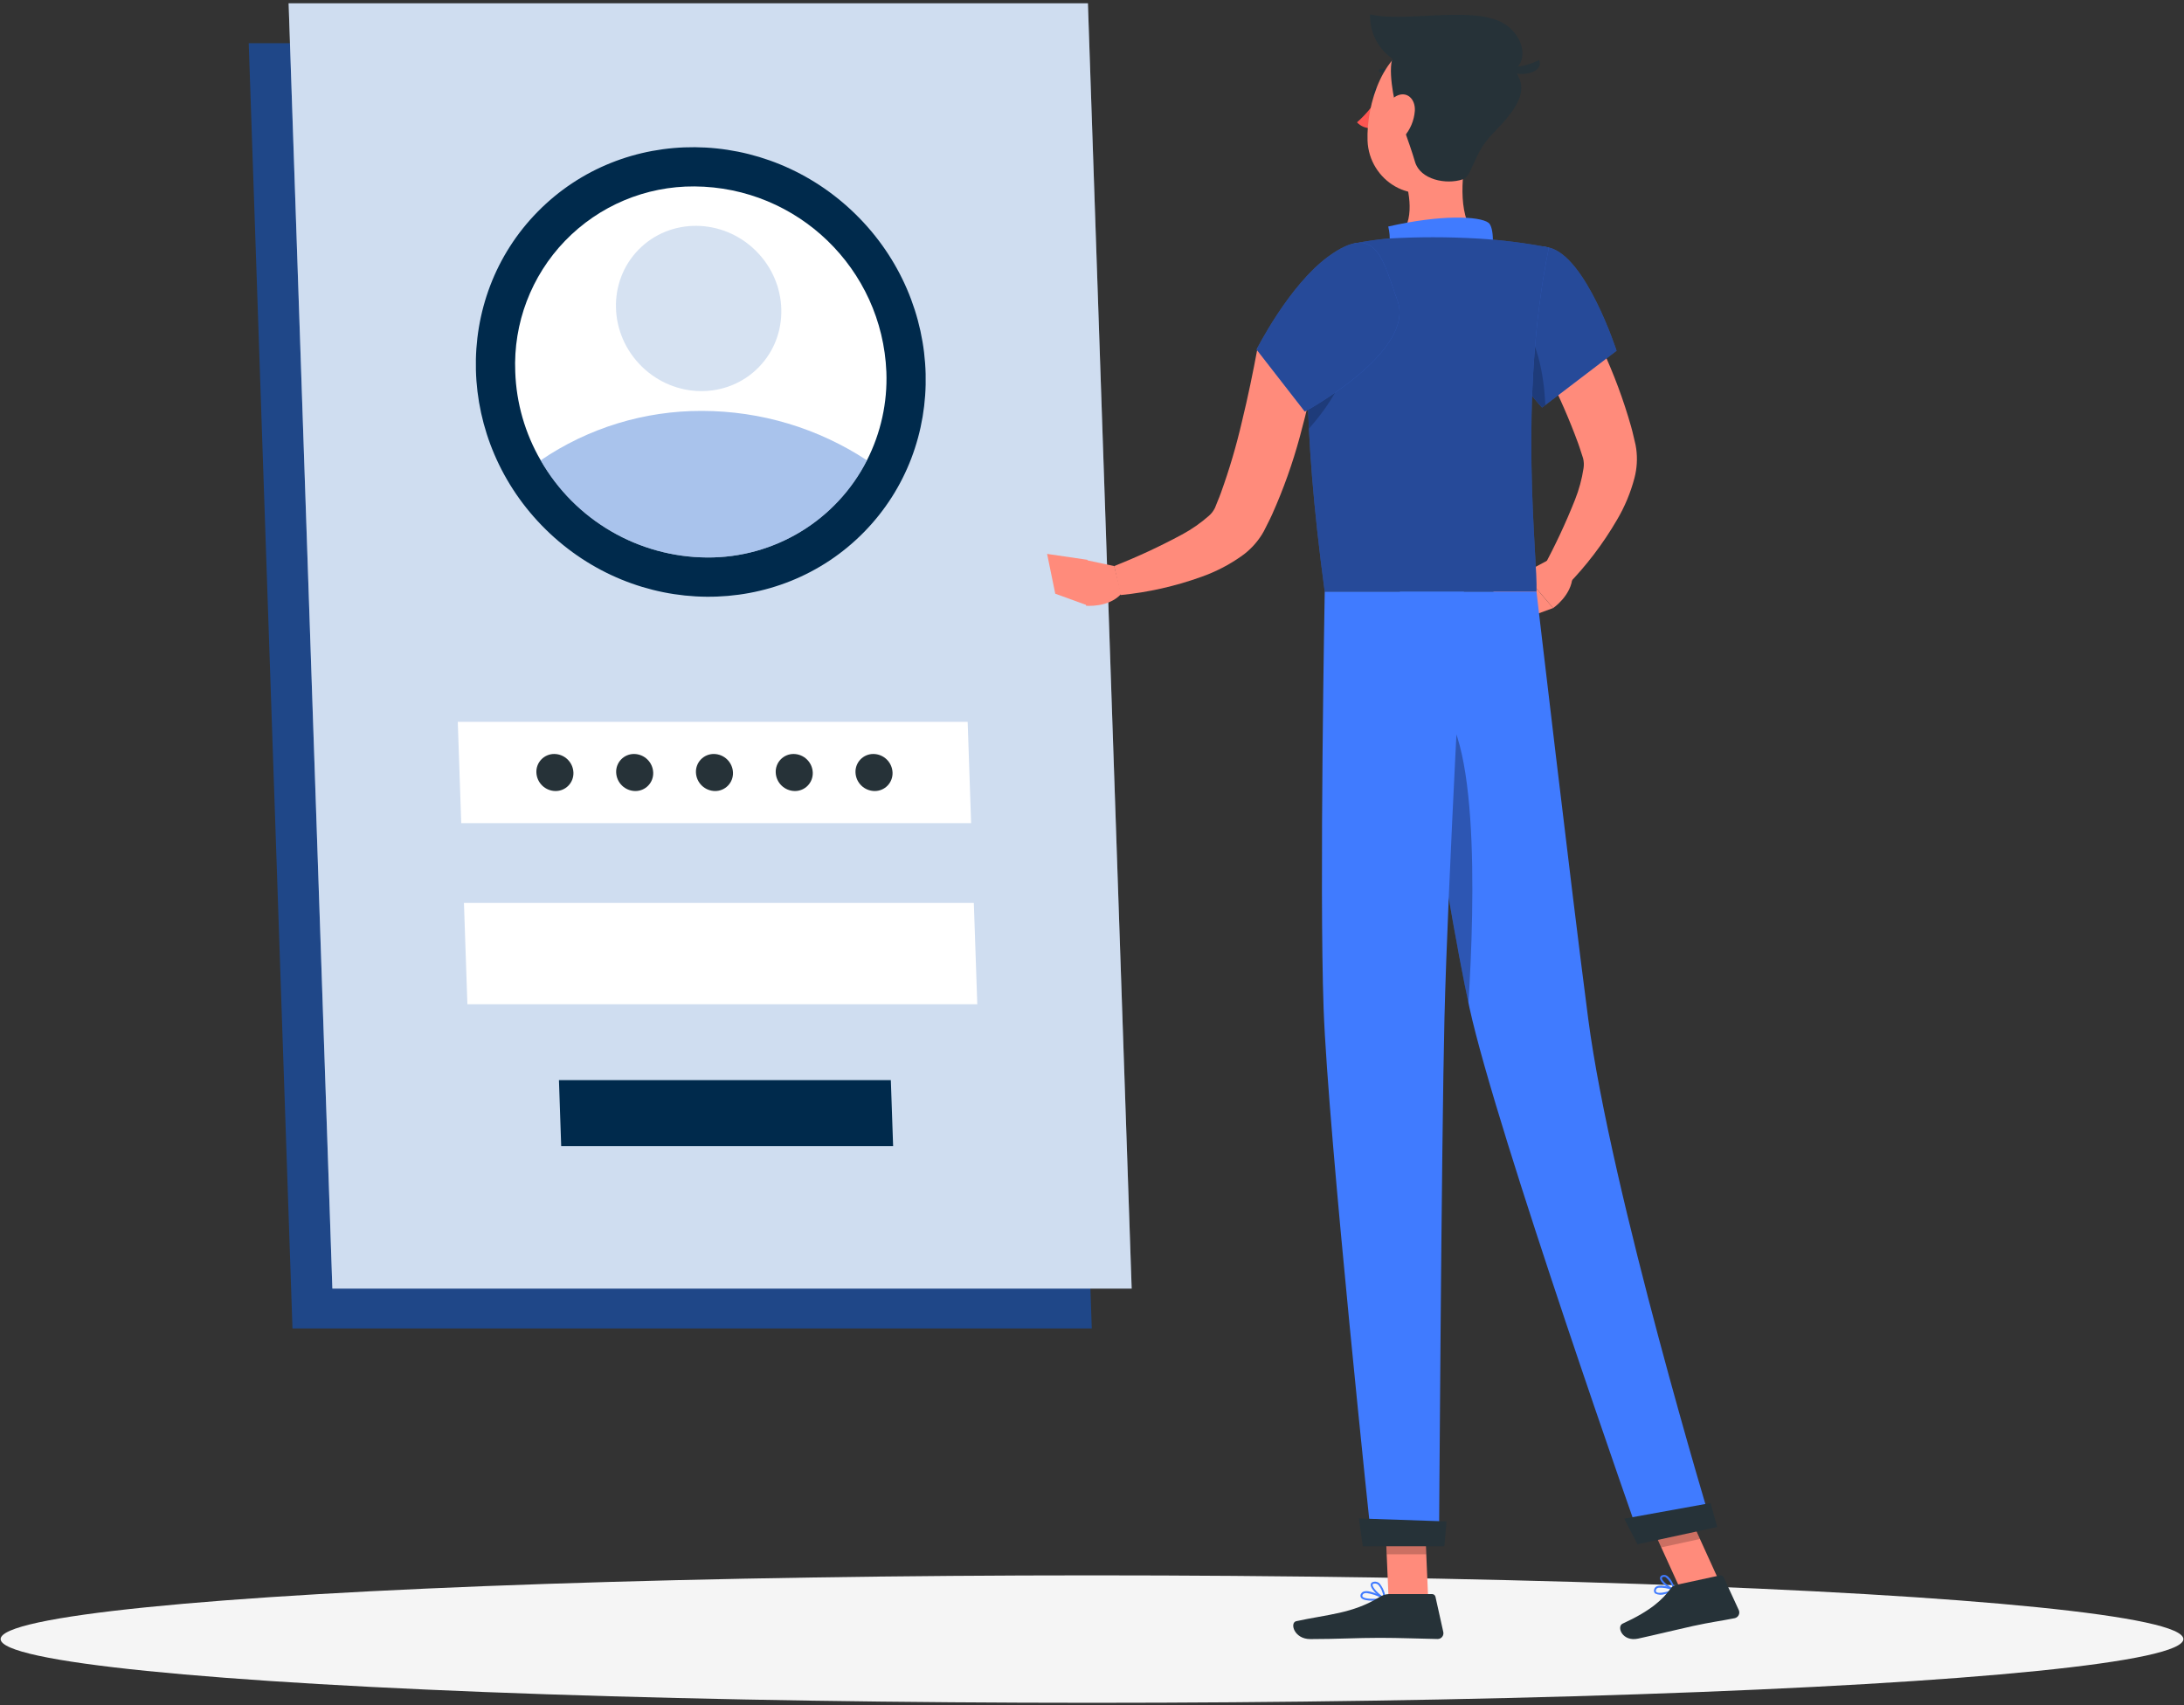 <?xml version="1.0" encoding="UTF-8"?>
<svg width="388px" height="303px" viewBox="0 0 388 303" version="1.1" xmlns="http://www.w3.org/2000/svg" xmlns:xlink="http://www.w3.org/1999/xlink">
    <rect x="0" y="0" width="388" height="303" fill="#333333" stroke="none"/>
    <!-- Generator: Sketch 60.1 (88133) - https://sketch.com -->
    <title>forgotpass</title>
    <desc>Created with Sketch.</desc>
    <g id="Page-1" stroke="none" strokeWidth="1" fill="none" fillRule="evenodd">
        <g id="desktopChangePassword" transform="translate(-167, -200)" fillRule="nonzero">
            <g id="forgotpass" transform="translate(111, 129)">
                <g id="Artboard_1">
                    <g id="Shadow" transform="translate(56, 350)" fill="#F5F5F5">
                        <ellipse id="_Path_" cx="194" cy="12.238" rx="193.889" ry="11.323"></ellipse>
                    </g>
                    <g id="Login" transform="translate(100, 71)">
                        <g id="Group_14">
                            <polygon id="Path_22" fill="#1F4788" points="149.96 236.048 7.96 236.048 0.187 7.681 142.187 7.681"></polygon>
                            <g id="Group_12" transform="translate(7, 0)">
                                <polygon id="Path_23" fill="#BBCFEA" points="150.047 228.961 8.047 228.961 0.274 0.594 142.274 0.594"></polygon>
                                <polygon id="Path_24" fill="#FFFFFF" opacity="0.3" points="150.047 228.961 8.047 228.961 0.274 0.594 142.274 0.594"></polygon>
                            </g>
                            <g id="Group_13" transform="translate(24, 9)">
                                <ellipse id="Ellipse_1" fill="#002A4C" transform="translate(56.497, 57.094) rotate(-45.486) translate(-56.497, -57.094) " cx="56.497" cy="57.094" rx="39.264" ry="40.624"></ellipse>
                                <path d="M89.469,57.089 C89.674,62.531 88.486,67.934 86.019,72.789 C80.588,83.457 69.595,90.14 57.625,90.052 C45.395,89.983 34.128,83.405 28.055,72.789 C25.279,68.007 23.727,62.614 23.537,57.089 C23.175,48.435 26.376,40.011 32.394,33.781 C38.412,27.552 46.72,24.061 55.381,24.123 C73.722,24.25 88.728,38.763 89.469,57.089 Z" id="Path_25" fill="#FFFFFF"></path>
                                <path d="M86.019,72.792 C80.588,83.46 69.595,90.143 57.625,90.055 C45.395,89.986 34.128,83.408 28.055,72.792 C36.508,67.03 46.509,63.969 56.739,64.011 C67.146,64.024 77.323,67.076 86.019,72.792 L86.019,72.792 Z" id="Path_26" fill="#709BDF" opacity="0.6"></path>
                                <ellipse id="Ellipse_2" fill="#BBCFEA" opacity="0.6" transform="translate(56.117, 45.81) rotate(-45.486) translate(-56.117, -45.81) " cx="56.117" cy="45.81" rx="14.435" ry="14.935"></ellipse>
                            </g>
                            <polygon id="Path_27" fill="#FFFFFF" points="128.524 146.261 37.94 146.261 37.327 128.261 127.912 128.261"></polygon>
                            <polygon id="Path_28" fill="#FFFFFF" points="129.62 178.434 39.035 178.434 38.422 160.434 129.007 160.434"></polygon>
                            <polygon id="Path_31" fill="#002A4C" points="114.667 203.639 55.7 203.639 55.3 191.922 114.263 191.922"></polygon>
                            <path d="M86.218,137.261 C86.254,138.125 85.934,138.966 85.333,139.588 C84.732,140.21 83.903,140.559 83.038,140.553 C81.208,140.537 79.713,139.089 79.638,137.261 C79.602,136.397 79.922,135.555 80.523,134.933 C81.124,134.311 81.954,133.963 82.819,133.969 C84.649,133.985 86.144,135.433 86.218,137.261 L86.218,137.261 Z" id="Path_32" fill="#263238"></path>
                            <path d="M72.045,137.261 C72.081,138.125 71.761,138.966 71.16,139.588 C70.559,140.21 69.73,140.559 68.865,140.553 C67.035,140.538 65.539,139.089 65.465,137.261 C65.429,136.397 65.749,135.556 66.35,134.934 C66.951,134.312 67.78,133.963 68.645,133.969 C70.475,133.984 71.971,135.433 72.045,137.261 Z" id="Path_33" fill="#263238"></path>
                            <path d="M57.872,137.261 C57.908,138.125 57.588,138.967 56.987,139.589 C56.386,140.211 55.556,140.559 54.691,140.553 C52.861,140.538 51.365,139.089 51.291,137.261 C51.255,136.397 51.575,135.556 52.176,134.934 C52.777,134.312 53.606,133.963 54.471,133.969 C56.301,133.984 57.798,135.432 57.872,137.261 L57.872,137.261 Z" id="Path_34" fill="#263238"></path>
                            <path d="M100.391,137.261 C100.427,138.125 100.107,138.966 99.506,139.588 C98.905,140.21 98.076,140.559 97.211,140.553 C95.381,140.538 93.885,139.089 93.811,137.261 C93.775,136.397 94.095,135.556 94.696,134.934 C95.297,134.312 96.126,133.963 96.991,133.969 C98.821,133.984 100.317,135.433 100.391,137.261 L100.391,137.261 Z" id="Path_35" fill="#263238"></path>
                            <path d="M114.565,137.261 C114.601,138.125 114.281,138.967 113.68,139.589 C113.079,140.211 112.249,140.559 111.384,140.553 C109.554,140.538 108.058,139.089 107.984,137.261 C107.948,136.397 108.268,135.556 108.869,134.934 C109.47,134.312 110.299,133.963 111.164,133.969 C112.994,133.984 114.49,135.432 114.565,137.261 L114.565,137.261 Z" id="Path_36" fill="#263238"></path>
                        </g>
                    </g>
                    <g id="Character" transform="translate(239, 73)">
                        <g id="Group_19">
                            <path d="M94.91,47.28 C96.244,49.415 97.346,51.465 98.489,53.592 C99.628,55.698 100.659,57.864 101.669,60.048 C103.728,64.484 105.433,69.075 106.769,73.779 C106.947,74.372 107.083,74.999 107.231,75.614 L107.45,76.54 L107.559,77.002 L107.688,77.765 C107.919,79.486 107.813,81.235 107.376,82.915 C106.69,85.533 105.643,88.043 104.265,90.372 C101.796,94.615 98.811,98.535 95.379,102.045 L91.168,98.857 C93.282,94.96 95.163,90.94 96.8,86.82 C97.523,85.008 98.035,83.118 98.326,81.188 C98.417,80.599 98.389,79.999 98.244,79.421 L97.844,78.199 C97.68,77.699 97.535,77.199 97.336,76.692 C95.822,72.563 94.062,68.528 92.067,64.608 C90.1,60.627 87.92,56.574 85.774,52.791 L94.91,47.28 Z" id="Path_37" fill="#FF8B7B"></path>
                            <path d="M92.236,97.425 L87.644,99.863 L92.923,106.043 C92.923,106.043 96.218,103.814 96.366,100.41 L92.236,97.425 Z" id="Path_38" fill="#FF8B7B"></path>
                            <polygon id="Path_39" fill="#FF8B7B" points="81.466 103.673 87.122 108.161 92.922 106.043 87.644 99.863"></polygon>
                            <path d="M32.91,56.28 C34.244,58.415 35.346,60.465 36.489,62.592 C37.628,64.698 38.659,66.864 39.669,69.048 C41.728,73.484 43.433,78.075 44.769,82.779 C44.947,83.372 45.083,83.999 45.231,84.614 L45.45,85.54 L45.559,86.002 L45.688,86.765 C45.919,88.486 45.813,90.235 45.376,91.915 C44.69,94.533 43.643,97.043 42.265,99.372 C39.796,103.615 36.811,107.535 33.379,111.045 L29.168,107.857 C31.282,103.96 33.163,99.94 34.8,95.82 C35.523,94.008 36.035,92.118 36.326,90.188 C36.417,89.599 36.389,88.999 36.244,88.421 L35.844,87.199 C35.68,86.699 35.535,86.199 35.336,85.692 C33.822,81.563 32.062,77.528 30.067,73.608 C28.1,69.627 25.92,65.574 23.774,61.791 L32.91,56.28 Z" id="Path_37-Copy" fill="#FF8B7B" transform="translate(34.791, 83.662) rotate(40) translate(-34.791, -83.662) "></path>
                            <path d="M12.236,97.425 L7.644,99.863 L12.923,106.043 C12.923,106.043 16.218,103.814 16.366,100.41 L12.236,97.425 Z" id="Path_38-Copy" fill="#FF8B7B" transform="translate(12.005, 101.734) rotate(40) translate(-12.005, -101.734) "></path>
                            <polygon id="Path_39-Copy" fill="#FF8B7B" transform="translate(7.194, 100.36) rotate(40) translate(-7.194, -100.36) " points="1.466 100.021 7.122 104.509 12.922 102.391 7.644 96.211"></polygon>
                            <path d="M62.151,14.565 C62.038,15.121 61.651,15.511 61.288,15.437 C60.925,15.363 60.722,14.853 60.835,14.297 C60.948,13.741 61.335,13.35 61.698,13.424 C62.061,13.498 62.264,14.009 62.151,14.565 Z" id="Path_40" fill="#263238"></path>
                            <path d="M61.7,15.522 C60.691,17.086 59.472,18.505 58.077,19.737 C58.734,20.443 59.669,20.823 60.632,20.775 L61.7,15.522 Z" id="Path_41" fill="#FF5652"></path>
                            <path d="M64.814,11.891 C64.898,11.891 64.979,11.859 65.04,11.802 C65.105,11.742 65.144,11.659 65.147,11.571 C65.151,11.483 65.119,11.397 65.059,11.332 C64.349,10.527 63.292,10.117 62.224,10.232 C62.043,10.262 61.92,10.434 61.951,10.616 C61.981,10.797 62.153,10.919 62.334,10.889 L62.334,10.889 C63.18,10.812 64.012,11.147 64.569,11.789 C64.633,11.855 64.722,11.892 64.814,11.891 Z" id="Path_45" fill="#263238"></path>
                            <path d="M77.591,24.683 C76.582,29.829 75.973,36.958 79.573,40.392 C79.573,40.392 78.166,45.612 68.605,45.612 C58.091,45.612 63.547,41.031 63.547,41.031 C67.917,39.674 67.879,34.696 66.88,30.698 L77.591,24.683 Z" id="Path_46" fill="#FF8B7B"></path>
                            <path d="M81.542,43.833 C82.478,42.507 82.442,38.318 81.442,37.579 C79.828,36.385 72.925,36.111 63.626,38.25 C64.626,42.308 62.483,44.435 62.483,44.435 L81.542,43.833 Z" id="Path_47" fill="#407BFF"></path>
                            <path d="M112.8,281.237 C112.227,281.44 111.596,281.404 111.049,281.137 C110.835,280.94 110.771,280.629 110.888,280.363 C110.952,280.144 111.109,279.965 111.317,279.873 C112.267,279.42 114.449,280.309 114.542,280.347 C114.601,280.373 114.64,280.431 114.642,280.496 C114.644,280.562 114.607,280.623 114.548,280.651 C113.987,280.907 113.401,281.103 112.8,281.237 L112.8,281.237 Z M111.656,280.113 C111.587,280.127 111.52,280.149 111.456,280.178 C111.334,280.23 111.241,280.334 111.203,280.462 C111.114,280.762 111.225,280.856 111.262,280.887 C111.64,281.209 113.044,280.912 114.034,280.516 C113.279,280.206 112.465,280.069 111.651,280.113 L111.656,280.113 Z" id="Path_48" fill="#407BFF"></path>
                            <path d="M114.508,280.668 C114.481,280.675 114.454,280.675 114.427,280.668 C113.627,280.436 111.927,279.227 111.909,278.43 C111.905,278.172 112.084,277.947 112.336,277.891 C112.579,277.805 112.848,277.826 113.074,277.95 C114.014,278.43 114.608,280.378 114.633,280.46 C114.65,280.519 114.635,280.582 114.592,280.626 C114.568,280.647 114.539,280.662 114.508,280.668 Z M112.518,278.182 C112.493,278.187 112.469,278.194 112.445,278.202 C112.239,278.274 112.245,278.375 112.245,278.418 C112.257,278.89 113.379,279.838 114.203,280.218 C113.984,279.446 113.539,278.756 112.925,278.239 C112.8,278.172 112.656,278.152 112.518,278.182 L112.518,278.182 Z" id="Path_49" fill="#407BFF"></path>
                            <path d="M60.864,282.417 C59.964,282.417 59.09,282.293 58.798,281.887 C58.648,281.666 58.653,281.374 58.812,281.159 C58.927,280.962 59.118,280.822 59.34,280.77 C60.51,280.451 62.968,281.852 63.073,281.912 C63.133,281.947 63.165,282.015 63.154,282.084 C63.142,282.152 63.09,282.206 63.022,282.22 C62.31,282.349 61.588,282.414 60.864,282.417 Z M59.749,281.053 C59.64,281.052 59.532,281.064 59.427,281.091 C59.291,281.12 59.172,281.204 59.101,281.324 C58.983,281.531 59.026,281.634 59.068,281.693 C59.396,282.147 61.173,282.158 62.481,281.973 C61.638,281.493 60.71,281.181 59.749,281.053 L59.749,281.053 Z" id="Path_50" fill="#407BFF"></path>
                            <path d="M62.989,282.223 C62.966,282.223 62.942,282.218 62.921,282.208 C62.072,281.827 60.39,280.308 60.521,279.508 C60.551,279.321 60.684,279.089 61.141,279.042 C61.475,279.005 61.81,279.109 62.065,279.328 C62.704,280.094 63.086,281.042 63.157,282.038 C63.163,282.097 63.137,282.154 63.089,282.189 C63.06,282.211 63.025,282.222 62.989,282.223 L62.989,282.223 Z M61.273,279.371 C61.24,279.371 61.206,279.373 61.173,279.377 C60.873,279.407 60.854,279.525 60.848,279.564 C60.771,280.041 61.914,281.237 62.78,281.757 C62.701,280.956 62.377,280.198 61.851,279.588 C61.691,279.449 61.485,279.372 61.273,279.371 L61.273,279.371 Z" id="Path_51" fill="#407BFF"></path>
                            <polygon id="Path_52" fill="#FF8B7B" points="70.724 282.056 63.69 282.056 62.99 265.767 70.024 265.767"></polygon>
                            <polygon id="Path_53" fill="#FF8B7B" points="122.349 278.8 115.474 280.288 108.574 265.116 115.448 263.628"></polygon>
                            <path d="M114.814,279.6 L122.537,277.928 C122.818,277.867 123.104,278.01 123.224,278.271 L125.905,284.087 C126.035,284.375 126.026,284.706 125.882,284.987 C125.737,285.267 125.473,285.467 125.163,285.528 C122.457,286.065 121.113,286.191 117.716,286.928 C115.627,287.38 110.91,288.528 108.024,289.154 C105.202,289.765 104.144,287.007 105.27,286.493 C110.315,284.188 112.424,282.158 113.789,280.266 C114.037,279.925 114.402,279.688 114.814,279.6 L114.814,279.6 Z" id="Path_54" fill="#263238"></path>
                            <path d="M63.736,281.242 L71.418,281.242 C71.706,281.241 71.956,281.441 72.018,281.722 L73.408,287.974 C73.478,288.28 73.404,288.601 73.206,288.846 C73.009,289.09 72.71,289.23 72.396,289.225 C69.625,289.178 65.621,289.016 62.139,289.016 C58.066,289.016 54.549,289.238 49.774,289.238 C46.887,289.238 46.085,286.319 47.294,286.054 C52.794,284.854 57.289,284.722 62.044,281.79 C62.546,281.454 63.132,281.264 63.736,281.242 Z" id="Path_55" fill="#263238"></path>
                            <g id="Group_15" transform="translate(83, 41)">
                                <path d="M9.167,0.982 C15.759,2.494 21.194,19.323 21.194,19.323 L7.956,29.413 C4.528,25.762 2.109,21.282 0.935,16.413 C-1.331,7.593 2.426,-0.563 9.167,0.982 Z" id="Path_56" fill="#407BFF"></path>
                                <path d="M9.167,0.982 C15.759,2.494 21.194,19.323 21.194,19.323 L7.956,29.413 C4.528,25.762 2.109,21.282 0.935,16.413 C-1.331,7.593 2.426,-0.563 9.167,0.982 Z" id="Path_57" fill="#000000" opacity="0.4"></path>
                            </g>
                            <path d="M86.517,54.358 C90.098,57.901 91.266,64.358 91.543,69.965 L90.959,70.415 C87.53,66.764 85.109,62.284 83.932,57.415 C83.798,56.888 83.683,56.361 83.587,55.844 L86.517,54.358 Z" id="Path_59" fill="#000000" opacity="0.2"></path>
                            <g id="Group_16" transform="translate(49, 40)">
                                <path d="M1.508,9.035 C0.071,16.635 -0.829,32.235 3.345,63.135 L40.966,63.135 C41.225,57.36 37.597,29.188 43.166,1.977 C39.007,1.176 34.8,0.645 30.572,0.387 C25.245,0.078 19.906,0.078 14.579,0.387 C12.815,0.549 11.084,0.803 9.541,1.076 C5.47,1.803 2.273,4.971 1.508,9.035 Z" id="Path_60" fill="#407BFF"></path>
                                <path d="M1.508,9.035 C0.071,16.635 -0.829,32.235 3.345,63.135 L40.966,63.135 C41.225,57.36 37.597,29.188 43.166,1.977 C39.007,1.176 34.8,0.645 30.572,0.387 C25.245,0.078 19.906,0.078 14.579,0.387 C12.815,0.549 11.084,0.803 9.541,1.076 C5.47,1.803 2.273,4.971 1.508,9.035 Z" id="Path_61" fill="#000000" opacity="0.4"></path>
                            </g>
                            <path d="M56.265,60.266 L49.465,58.638 C49.255,62.755 49.236,67.859 49.542,74.168 C52.675,70.606 56.667,65.053 56.265,60.266 Z" id="Path_62" fill="#000000" opacity="0.2"></path>
                            <g id="Group_17" transform="translate(62, 263)" fill="#000000" opacity="0.2">
                                <polygon id="Path_63" points="0.991 2.772 1.351 11.172 8.388 11.172 8.028 2.772"></polygon>
                                <polygon id="Path_64" points="53.451 0.632 46.574 2.121 50.135 9.941 57.012 8.452"></polygon>
                            </g>
                            <path d="M80.934,17.155 C79.127,23.898 78.412,27.936 74.251,30.74 C67.992,34.957 60.199,30.117 59.951,22.97 C59.731,16.538 62.723,6.592 69.959,5.233 C73.201,4.606 76.536,5.703 78.772,8.132 C81.009,10.562 81.827,13.976 80.934,17.155 Z" id="Path_65" fill="#FF8B7B"></path>
                            <path d="M65.147,17.414 C64.814,16.514 63.255,9.541 64.718,7.733 C66.181,5.925 82.829,7.225 85.291,9.648 C89.375,13.667 86.542,17.254 82.07,21.882 C78.708,25.361 78.578,29.282 76.882,29.86 C73.91,30.869 69.302,29.921 68.382,26.748 C67.462,23.575 65.147,17.414 65.147,17.414 Z" id="Path_66" fill="#263238"></path>
                            <path d="M83.274,1.722 C77.389,-0.778 66.356,1.988 60.399,0.552 C60.24,5.134 63.487,9.131 68.005,9.914 C72.949,10.855 77.972,11.318 83.005,11.297 C89.548,11.031 88.271,3.85 83.274,1.722 Z" id="Path_67" fill="#263238"></path>
                            <path d="M84.194,9.861 C86.34,10.072 88.502,9.658 90.417,8.667 C91.521,11.326 85.472,12.056 84.194,9.861 Z" id="Path_68" fill="#263238"></path>
                            <path d="M68.354,17.691 C68.226,19.421 67.532,21.06 66.378,22.356 C64.845,24.046 63.244,22.994 62.978,20.936 C62.733,19.084 63.236,15.974 65.111,15.042 C66.953,14.124 68.478,15.6 68.354,17.691 Z" id="Path_69" fill="#FF8B7B"></path>
                            <path d="M65.69,103.14 C65.69,103.14 73.673,156.894 78.055,177.031 C82.855,199.084 108.586,272.045 108.586,272.045 L121.177,269.319 C121.177,269.319 103.184,209.861 99.156,179.031 C96.063,155.349 89.966,103.14 89.966,103.14 L65.69,103.14 Z" id="Path_70" fill="#407BFF"></path>
                            <path d="M105.571,267.842 C105.517,267.853 107.918,272.395 107.918,272.395 L122.084,269.328 L120.89,265.069 L105.571,267.842 Z" id="Path_71" fill="#263238"></path>
                            <path d="M70.735,122.292 C79.965,124.102 78.989,158.522 77.878,176.226 C75.216,163.712 71.319,139.632 68.658,122.541 C69.302,122.224 70.034,122.136 70.735,122.292 L70.735,122.292 Z" id="Path_72" fill="#000000" opacity="0.3"></path>
                            <path d="M52.345,103.14 C52.345,103.14 51.376,155.73 52.145,177.18 C52.945,199.49 60.734,272.542 60.734,272.542 L72.649,272.542 C72.649,272.542 73.087,200.794 73.617,178.882 C74.195,154.995 77.079,103.14 77.079,103.14 L52.345,103.14 Z" id="Path_73" fill="#407BFF"></path>
                            <path d="M58.437,267.8 C58.382,267.8 59.109,272.747 59.109,272.747 L73.6,272.747 L73.992,268.332 L58.437,267.8 Z" id="Path_74" fill="#263238"></path>
                            <g id="Group_18" transform="translate(40, 41)">
                                <path d="M25.252,10.342 C28.624,19.431 8.81,30.137 8.81,30.137 L0.232,19.109 C0.232,19.109 5.954,7.718 12.977,2.584 C21.653,-3.759 22.684,3.423 25.252,10.342 Z" id="Path_75" fill="#407BFF"></path>
                                <path d="M25.252,10.342 C28.624,19.431 8.81,30.137 8.81,30.137 L0.232,19.109 C0.232,19.109 5.954,7.718 12.977,2.584 C21.653,-3.759 22.684,3.423 25.252,10.342 Z" id="Path_76" fill="#000000" opacity="0.4"></path>
                            </g>
                        </g>
                    </g>
                </g>
            </g>
        </g>
    </g>
</svg>
